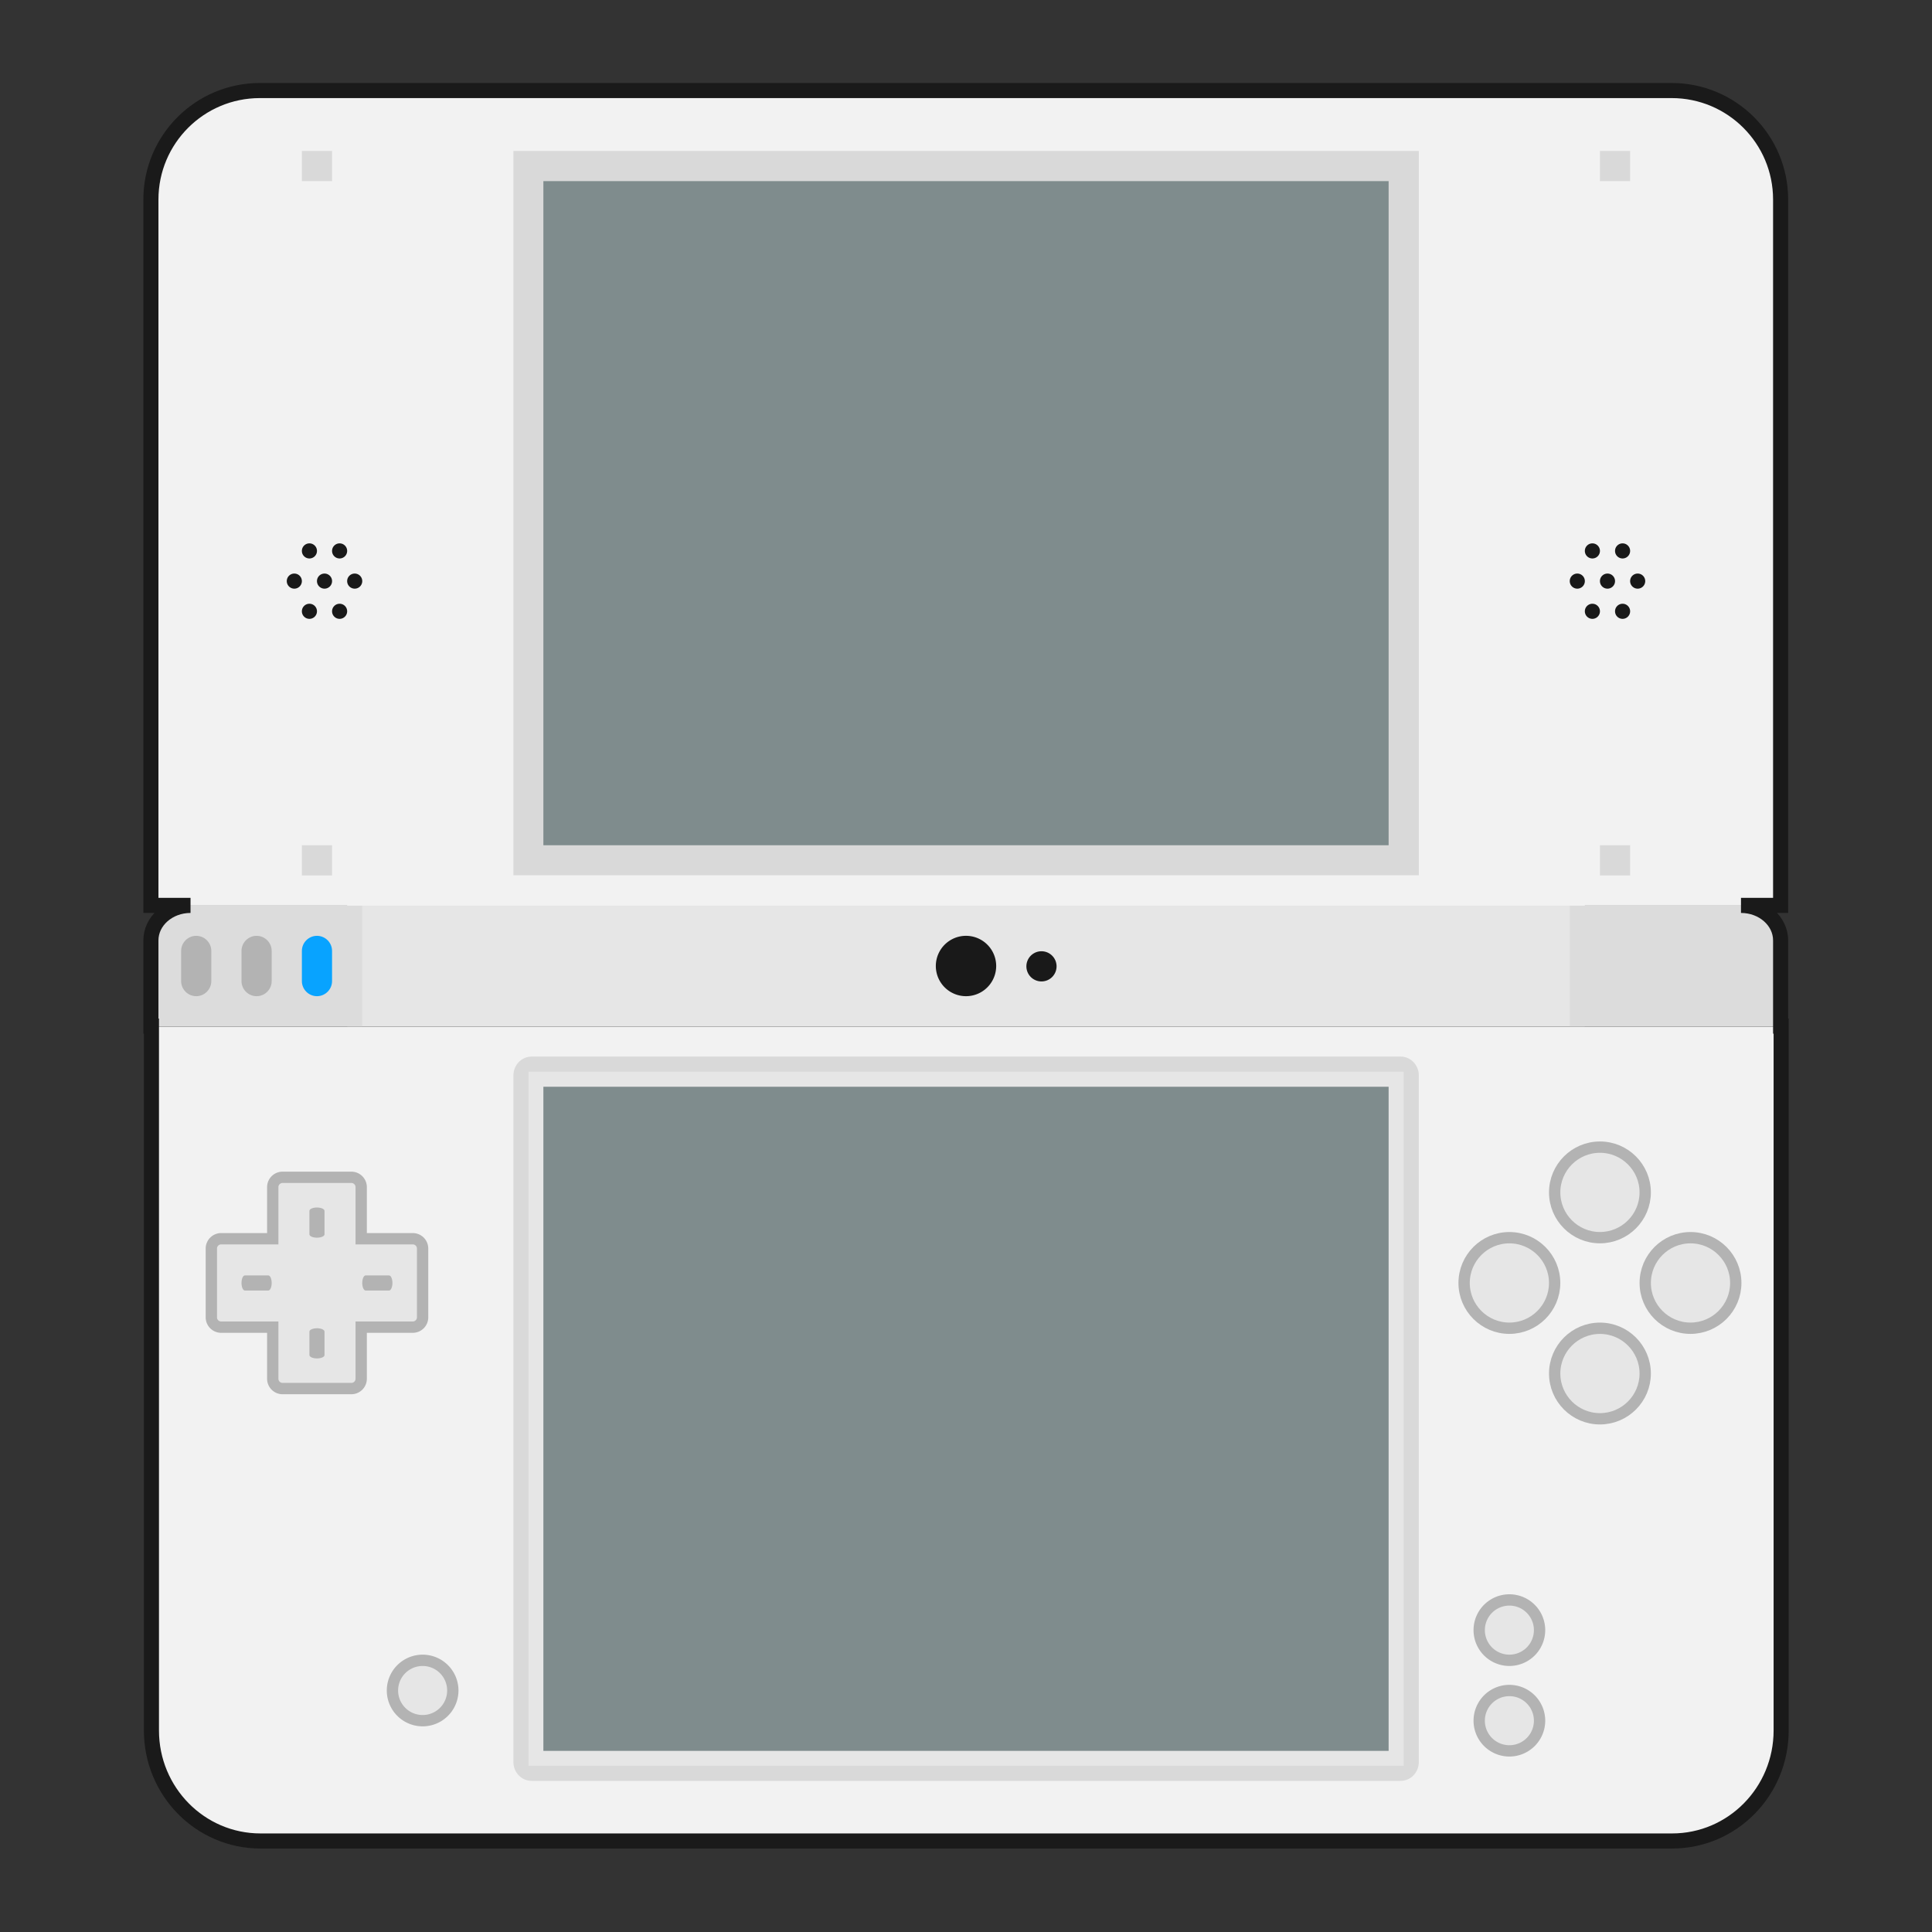 <svg xmlns="http://www.w3.org/2000/svg" xml:space="preserve" width="256" height="256" viewBox="0 0 341.333 341.333"><rect x="0" y="0" width="341.333" height="341.333" fill="#333333" stroke="none"/><path d="M61.333 154.667H280v26.666H61.333Z" style="fill:#e6e6e6;fill-opacity:1;fill-rule:nonzero;stroke:none;stroke-width:1.333"/><g style="fill:#f2f2f2"><path d="M0 0h-187.11c-7.978 0-14.445 6.557-14.445 14.646V108h216V14.646C14.445 6.557 7.978 0 0 0" style="fill:#f2f2f2;fill-opacity:1;fill-rule:nonzero;stroke:none" transform="matrix(1.333 0 0 -1.333 295.5 325.333)"/></g><g style="fill:#f2f2f2"><path d="M0 0h-216v93.555c0 7.978 6.467 14.445 14.445 14.445h187.11C-6.467 108 0 101.533 0 93.555Z" style="fill:#f2f2f2;fill-opacity:1;fill-rule:nonzero;stroke:none" transform="matrix(1.333 0 0 -1.333 314.667 160)"/></g><path d="M0 0h-120v-96H0v93.367z" style="fill:#d9d9d9;fill-opacity:1;fill-rule:nonzero;stroke:none" transform="matrix(1.333 0 0 -1.333 250.667 26.667)"/><path d="M245.333 149.333H96V32h149.333Z" style="fill:#7f8c8d;fill-opacity:1;fill-rule:nonzero;stroke:none;stroke-width:1.333;font-variant-east_asian:normal;opacity:1;vector-effect:none;stroke-linecap:butt;stroke-linejoin:miter;stroke-miterlimit:4;stroke-dasharray:none;stroke-dashoffset:0;stroke-opacity:1"/><path d="M0 0h-115.167c-1.334 0-2.416-1.117-2.416-2.496v-91.008c0-1.379 1.082-2.496 2.416-2.496H0c1.335 0 2.417 1.117 2.417 2.496v91.008C2.417-1.117 1.335 0 0 0" style="fill:#d9d9d9;fill-opacity:1;fill-rule:nonzero;stroke:none" transform="matrix(1.333 0 0 -1.333 247.444 186.667)"/><path d="M0 0h-116v-92H0v89.477z" style="fill:#e6e6e6;fill-opacity:1;fill-rule:nonzero;stroke:none" transform="matrix(1.333 0 0 -1.333 248 189.333)"/><path d="M245.333 309.333H96V192h149.333Z" style="fill:#7f8c8d;fill-opacity:1;fill-rule:nonzero;stroke:none;stroke-width:1.333;font-variant-east_asian:normal;opacity:1;vector-effect:none;stroke-linecap:butt;stroke-linejoin:miter;stroke-miterlimit:4;stroke-dasharray:none;stroke-dashoffset:0;stroke-opacity:1"/><g style="fill:#dcdcdc;fill-opacity:1"><path d="M0 0h-28v11.359C-28 13.922-25.649 16-22.749 16H0Z" style="fill:#dcdcdc;fill-opacity:1;fill-rule:nonzero;stroke:none" transform="matrix(1.333 0 0 -1.333 64 181.333)"/></g><g style="fill:#dcdcdc;fill-opacity:1"><path d="M0 0h28v11.359C28 13.922 25.649 16 22.749 16H0Z" style="fill:#dcdcdc;fill-opacity:1;fill-rule:nonzero;stroke:none" transform="matrix(1.333 0 0 -1.333 277.333 181.333)"/></g><path d="M0 0a1 1 0 1 0-2 0 1 1 0 0 0 2 0" style="fill:#191919;fill-opacity:1;fill-rule:nonzero;stroke:none" transform="matrix(1.333 0 0 -1.333 58.667 102.667)"/><path d="M0 0a1 1 0 1 0-2 0 1 1 0 0 0 2 0" style="fill:#191919;fill-opacity:1;fill-rule:nonzero;stroke:none" transform="matrix(1.333 0 0 -1.333 64 102.667)"/><path d="M0 0a1 1 0 1 0-2 0 1 1 0 0 0 2 0" style="fill:#191919;fill-opacity:1;fill-rule:nonzero;stroke:none" transform="matrix(1.333 0 0 -1.333 61.333 108)"/><path d="M0 0a1 1 0 1 0-2 0 1 1 0 0 0 2 0" style="fill:#191919;fill-opacity:1;fill-rule:nonzero;stroke:none" transform="matrix(1.333 0 0 -1.333 56 108)"/><path d="M0 0a1 1 0 1 0-2 0 1 1 0 0 0 2 0" style="fill:#191919;fill-opacity:1;fill-rule:nonzero;stroke:none" transform="matrix(1.333 0 0 -1.333 61.333 97.333)"/><path d="M0 0a1 1 0 1 0-2 0 1 1 0 0 0 2 0" style="fill:#191919;fill-opacity:1;fill-rule:nonzero;stroke:none" transform="matrix(1.333 0 0 -1.333 56 97.333)"/><path d="M0 0a1 1 0 1 0-2 0 1 1 0 0 0 2 0" style="fill:#191919;fill-opacity:1;fill-rule:nonzero;stroke:none" transform="matrix(1.333 0 0 -1.333 53.333 102.667)"/><path d="M0 0a1 1 0 1 0-2 0 1 1 0 0 0 2 0" style="fill:#191919;fill-opacity:1;fill-rule:nonzero;stroke:none" transform="matrix(1.333 0 0 -1.333 285.333 102.667)"/><path d="M0 0a1 1 0 1 0-2 0 1 1 0 0 0 2 0" style="fill:#191919;fill-opacity:1;fill-rule:nonzero;stroke:none" transform="matrix(1.333 0 0 -1.333 290.667 102.667)"/><path d="M0 0a1 1 0 1 0-2 0 1 1 0 0 0 2 0" style="fill:#191919;fill-opacity:1;fill-rule:nonzero;stroke:none" transform="matrix(1.333 0 0 -1.333 288 108)"/><path d="M0 0a1 1 0 1 0-2 0 1 1 0 0 0 2 0" style="fill:#191919;fill-opacity:1;fill-rule:nonzero;stroke:none" transform="matrix(1.333 0 0 -1.333 282.667 108)"/><path d="M0 0a1 1 0 1 0-2 0 1 1 0 0 0 2 0" style="fill:#191919;fill-opacity:1;fill-rule:nonzero;stroke:none" transform="matrix(1.333 0 0 -1.333 288 97.333)"/><path d="M0 0a1 1 0 1 0-2 0 1 1 0 0 0 2 0" style="fill:#191919;fill-opacity:1;fill-rule:nonzero;stroke:none" transform="matrix(1.333 0 0 -1.333 282.667 97.333)"/><path d="M0 0a1 1 0 1 0-2 0 1 1 0 0 0 2 0" style="fill:#191919;fill-opacity:1;fill-rule:nonzero;stroke:none" transform="matrix(1.333 0 0 -1.333 280 102.667)"/><path d="M58.667 32h-5.334v-5.333h5.334zM288 32h-5.333v-5.333H288zM58.667 154.667h-5.334v-5.334h5.334zm229.333 0h-5.333v-5.334H288z" style="fill:#d9d9d9;fill-opacity:1;fill-rule:nonzero;stroke:none;stroke-width:1.333"/><path d="M0 0a2 2 0 1 0-3.999-.001A2 2 0 0 0 0 0" style="fill:#191919;fill-opacity:1;fill-rule:nonzero;stroke:none" transform="matrix(1.333 0 0 -1.333 186.667 170.667)"/><path d="M0 0a4 4 0 1 0-8 0 4 4 0 0 0 8 0" style="fill:#191919;fill-opacity:1;fill-rule:nonzero;stroke:none" transform="matrix(1.333 0 0 -1.333 176 170.667)"/><g style="fill:#e6e6e6;fill-opacity:1;stroke:#b3b3b3;stroke-opacity:1;font-variant-east_asian:normal;opacity:1;vector-effect:none;stroke-width:1.5;stroke-linecap:butt;stroke-linejoin:miter;stroke-miterlimit:4;stroke-dasharray:none;stroke-dashoffset:0"><path d="M0 0a4 4 0 1 0-8 0 4 4 0 0 0 8 0" style="fill:#e6e6e6;fill-opacity:1;fill-rule:nonzero;stroke:#b3b3b3;stroke-opacity:1;font-variant-east_asian:normal;vector-effect:none;stroke-width:1.5;stroke-linecap:butt;stroke-linejoin:miter;stroke-miterlimit:4;stroke-dasharray:none;stroke-dashoffset:0" transform="matrix(1.333 0 0 -1.333 80 298.667)"/></g><g style="fill:#e6e6e6;stroke:#b3b3b3;font-variant-east_asian:normal;opacity:1;vector-effect:none;fill-opacity:1;stroke-width:1.5;stroke-linecap:butt;stroke-linejoin:miter;stroke-miterlimit:4;stroke-dasharray:none;stroke-dashoffset:0;stroke-opacity:1"><path d="M0 0h-9.116c-.72 0-1.303-.583-1.303-1.302V-8.14h-6.837a1.3 1.3 0 0 1-1.302-1.302v-9.116c0-.719.583-1.302 1.302-1.302h6.837v-6.838c0-.719.583-1.302 1.303-1.302H0c.719 0 1.302.583 1.302 1.302v6.838H8.14c.719 0 1.302.583 1.302 1.302v9.116c0 .719-.583 1.302-1.302 1.302H1.302v6.838C1.302-.583.719 0 0 0" style="fill:#e6e6e6;fill-opacity:1;fill-rule:nonzero;stroke:#b3b3b3;font-variant-east_asian:normal;vector-effect:none;stroke-width:1.5;stroke-linecap:butt;stroke-linejoin:miter;stroke-miterlimit:4;stroke-dasharray:none;stroke-dashoffset:0;stroke-opacity:1" transform="matrix(1.333 0 0 -1.333 62.077 208)"/></g><path d="M0 0h-3.111c-.245 0-.445.449-.445 1s.2 1 .445 1H0c.245 0 .444-.449.444-1S.245 0 0 0" style="fill:#b3b3b3;fill-opacity:1;fill-rule:nonzero;stroke:none" transform="matrix(1.333 0 0 -1.333 47.407 228)"/><path d="M0 0h-3.111c-.245 0-.445.449-.445 1s.2 1 .445 1H0c.245 0 .444-.449.444-1S.245 0 0 0" style="fill:#b3b3b3;fill-opacity:1;fill-rule:nonzero;stroke:none" transform="matrix(1.333 0 0 -1.333 68.74 228)"/><path d="M0 0v3.111c0 .245.449.445 1 .445s1-.2 1-.445V0c0-.245-.449-.444-1-.444S0-.245 0 0" style="fill:#b3b3b3;fill-opacity:1;fill-rule:nonzero;stroke:none" transform="matrix(1.333 0 0 -1.333 54.667 218.074)"/><path d="M0 0v3.111c0 .245.449.445 1 .445s1-.2 1-.445V0c0-.245-.449-.444-1-.444S0-.245 0 0" style="fill:#b3b3b3;fill-opacity:1;fill-rule:nonzero;stroke:none" transform="matrix(1.333 0 0 -1.333 54.667 239.407)"/><g style="fill:#e6e6e6;fill-opacity:1;stroke:#b3b3b3;stroke-opacity:1;font-variant-east_asian:normal;opacity:1;vector-effect:none;stroke-width:1.5;stroke-linecap:butt;stroke-linejoin:miter;stroke-miterlimit:4;stroke-dasharray:none;stroke-dashoffset:0"><path d="M0 0a4 4 0 1 0-8 0 4 4 0 0 0 8 0" style="fill:#e6e6e6;fill-opacity:1;fill-rule:nonzero;stroke:#b3b3b3;stroke-opacity:1;font-variant-east_asian:normal;vector-effect:none;stroke-width:1.5;stroke-linecap:butt;stroke-linejoin:miter;stroke-miterlimit:4;stroke-dasharray:none;stroke-dashoffset:0" transform="matrix(1.333 0 0 -1.333 272 288)"/></g><g style="fill:#e6e6e6;fill-opacity:1;stroke:#b3b3b3;stroke-opacity:1;font-variant-east_asian:normal;opacity:1;vector-effect:none;stroke-width:1.5;stroke-linecap:butt;stroke-linejoin:miter;stroke-miterlimit:4;stroke-dasharray:none;stroke-dashoffset:0"><path d="M0 0a4 4 0 1 0-8 0 4 4 0 0 0 8 0" style="fill:#e6e6e6;fill-opacity:1;fill-rule:nonzero;stroke:#b3b3b3;stroke-opacity:1;font-variant-east_asian:normal;vector-effect:none;stroke-width:1.5;stroke-linecap:butt;stroke-linejoin:miter;stroke-miterlimit:4;stroke-dasharray:none;stroke-dashoffset:0" transform="matrix(1.333 0 0 -1.333 272 304)"/></g><g style="fill:#e6e6e6;font-variant-east_asian:normal;opacity:1;vector-effect:none;fill-opacity:1;stroke:#b3b3b3;stroke-width:1.5;stroke-linecap:butt;stroke-linejoin:miter;stroke-miterlimit:4;stroke-dasharray:none;stroke-dashoffset:0;stroke-opacity:1"><path d="M0 0c-3.308 0-6-2.692-6-6s2.692-6 6-6 6 2.692 6 6-2.692 6-6 6" style="fill:#e6e6e6;fill-opacity:1;fill-rule:nonzero;stroke:#b3b3b3;font-variant-east_asian:normal;vector-effect:none;stroke-width:1.5;stroke-linecap:butt;stroke-linejoin:miter;stroke-miterlimit:4;stroke-dasharray:none;stroke-dashoffset:0;stroke-opacity:1" transform="matrix(1.333 0 0 -1.333 282.667 234.667)"/></g><g style="fill:#e6e6e6;font-variant-east_asian:normal;opacity:1;vector-effect:none;fill-opacity:1;stroke:#b3b3b3;stroke-width:1.5;stroke-linecap:butt;stroke-linejoin:miter;stroke-miterlimit:4;stroke-dasharray:none;stroke-dashoffset:0;stroke-opacity:1"><path d="M0 0c-3.308 0-6-2.692-6-6s2.692-6 6-6 6 2.692 6 6-2.692 6-6 6" style="fill:#e6e6e6;fill-opacity:1;fill-rule:nonzero;stroke:#b3b3b3;font-variant-east_asian:normal;vector-effect:none;stroke-width:1.5;stroke-linecap:butt;stroke-linejoin:miter;stroke-miterlimit:4;stroke-dasharray:none;stroke-dashoffset:0;stroke-opacity:1" transform="matrix(1.333 0 0 -1.333 282.667 202.667)"/></g><g style="fill:#e6e6e6;font-variant-east_asian:normal;opacity:1;vector-effect:none;fill-opacity:1;stroke:#b3b3b3;stroke-width:1.5;stroke-linecap:butt;stroke-linejoin:miter;stroke-miterlimit:4;stroke-dasharray:none;stroke-dashoffset:0;stroke-opacity:1"><path d="M0 0c-3.308 0-6-2.692-6-6s2.692-6 6-6 6 2.692 6 6-2.692 6-6 6" style="fill:#e6e6e6;fill-opacity:1;fill-rule:nonzero;stroke:#b3b3b3;font-variant-east_asian:normal;vector-effect:none;stroke-width:1.5;stroke-linecap:butt;stroke-linejoin:miter;stroke-miterlimit:4;stroke-dasharray:none;stroke-dashoffset:0;stroke-opacity:1" transform="matrix(1.333 0 0 -1.333 266.667 218.667)"/></g><g style="fill:#e6e6e6;fill-opacity:1;stroke:#b3b3b3;stroke-opacity:1;stroke-width:1.5;stroke-miterlimit:4;stroke-dasharray:none"><path d="M0 0c-3.308 0-6-2.692-6-6s2.692-6 6-6 6 2.692 6 6-2.692 6-6 6" style="fill:#e6e6e6;fill-opacity:1;fill-rule:nonzero;stroke:#b3b3b3;stroke-opacity:1;stroke-width:1.5;stroke-miterlimit:4;stroke-dasharray:none" transform="matrix(1.333 0 0 -1.333 298.667 218.667)"/></g><g style="fill:#08a3ff;fill-opacity:1"><path d="M0 0c-1.1 0-2 .9-2 2v4c0 1.1.9 2 2 2s2-.9 2-2V2c0-1.1-.9-2-2-2" style="fill:#08a3ff;fill-opacity:1;fill-rule:nonzero;stroke:none" transform="matrix(1.333 0 0 -1.333 56 176)"/></g><path d="M0 0c-1.1 0-2 .9-2 2v4c0 1.1.9 2 2 2s2-.9 2-2V2c0-1.1-.9-2-2-2" style="fill:#b3b3b3;fill-opacity:1;fill-rule:nonzero;stroke:none" transform="matrix(1.333 0 0 -1.333 45.333 176)"/><path d="M0 0c-1.1 0-2 .9-2 2v4c0 1.1.9 2 2 2s2-.9 2-2V2c0-1.1-.9-2-2-2" style="fill:#b3b3b3;fill-opacity:1;fill-rule:nonzero;stroke:none" transform="matrix(1.333 0 0 -1.333 34.667 176)"/><path d="M34.445 12C26.467 12 20 18.467 20 26.445V120h5.252c-2.9 0-5.252 2.078-5.252 4.64V136h.07v93.354c0 8.089 6.468 14.646 14.446 14.646h187.109c7.978 0 14.445-6.557 14.445-14.646V136H236v-11.36c0-2.562-2.352-4.64-5.252-4.64H236V26.445C236 18.467 229.533 12 221.555 12z" style="fill:none;fill-opacity:1;fill-rule:nonzero;stroke:#1a1a1a;stroke-width:2;stroke-miterlimit:4;stroke-dasharray:none" transform="scale(1.333)"/></svg>